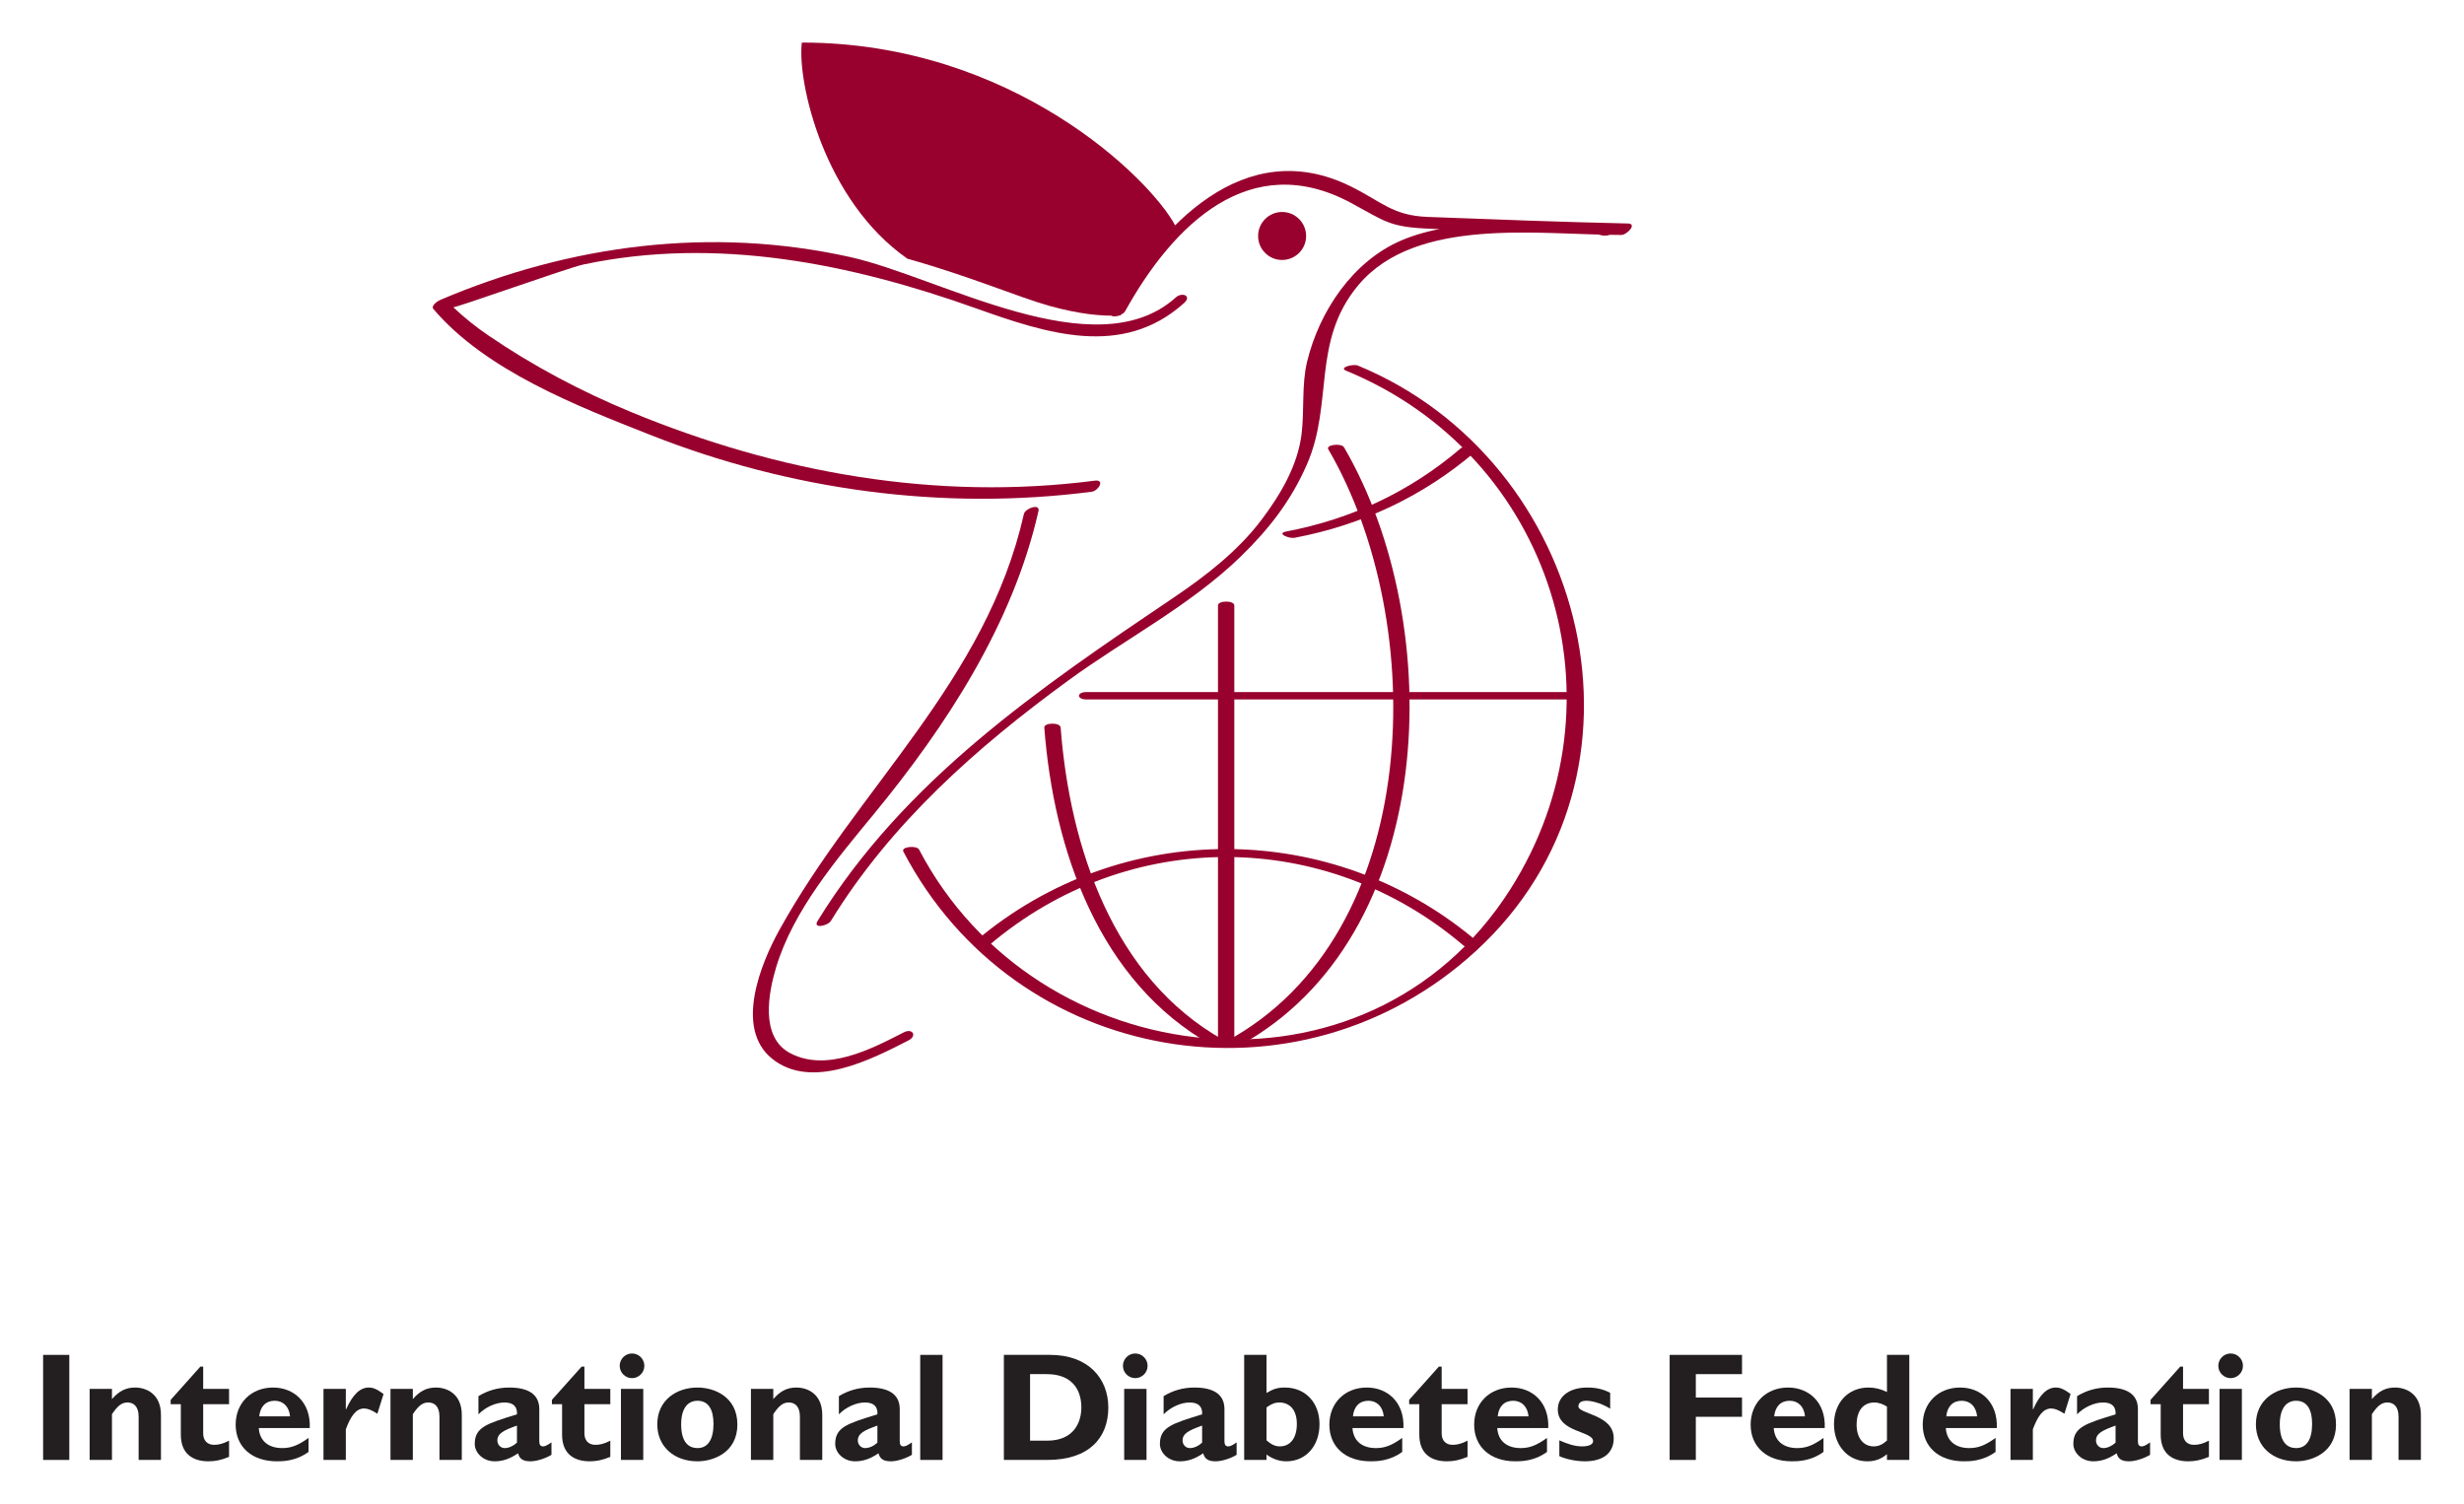 <?xml version="1.0" encoding="UTF-8" standalone="no"?>
<!DOCTYPE svg PUBLIC "-//W3C//DTD SVG 1.0//EN" "http://www.w3.org/TR/2001/REC-SVG-20010904/DTD/svg10.dtd">
<!-- Created with Inkscape (http://www.inkscape.org/) by Marsupilami -->
<svg
   xmlns:svg="http://www.w3.org/2000/svg"
   xmlns="http://www.w3.org/2000/svg"
   version="1.0"
   width="1024"
   height="625"
   viewBox="-2.854 -2.854 165.158 100.85"
   id="svg3107">
  <defs
     id="defs3109" />
  <path
     d="M 75.959,17.09 C 70.585,21.927 60.159,15.724 54.108,14.381 C 44.794,12.316 35.347,13.546 26.624,17.262 C 26.479,17.324 25.979,17.641 26.174,17.87 C 29.685,22.005 35.824,24.38 40.721,26.312 C 50.1,30.015 60.314,31.415 70.314,30.122 C 70.765,30.064 71.236,29.286 70.524,29.379 C 59.884,30.755 49.299,28.852 39.436,24.781 C 36.091,23.4 32.852,21.686 29.863,19.644 C 29.029,19.075 28.236,18.445 27.506,17.749 C 27.587,17.828 35.235,15.092 36.239,14.881 C 45.166,12.996 54.12,14.815 62.554,17.821 C 67.271,19.503 72.37,21.194 76.513,17.466 C 77.054,16.977 76.371,16.72 75.959,17.09"
     id="path2616"
     style="fill:#98012e;fill-opacity:1;fill-rule:nonzero;stroke:none" />
  <path
     d="M 72.244,18.301 C 70.989,18.371 69.44,18.201 67.476,17.657 C 65.43,17.086 62.179,15.679 57.959,14.496 C 52.355,10.585 50.561,2.644 50.879,5.6843419e-14 C 64.98,5.6843419e-14 74.226,9.098 75.918,12.269 C 74.894,13.489 73.254,15.797 72.244,18.301"
     id="path2618"
     style="fill:#98012e;fill-opacity:1;fill-rule:nonzero;stroke:none" />
  <path
     d="M 52.824,58.905 C 56.852,52.351 62.591,47.269 68.755,42.773 C 72.549,40.005 76.9,37.771 80.293,34.484 C 82.205,32.63 83.694,30.716 84.756,28.273 C 86.543,24.166 85.049,20.029 88.196,16.269 C 92.08,11.627 100.388,12.901 105.825,12.902 C 106.214,12.902 106.922,12.148 106.276,12.133 C 101.802,12.033 97.33,11.863 92.858,11.693 C 90.471,11.602 89.778,10.668 87.646,9.625 C 80.539,6.152 74.854,12.287 71.668,18.02 C 71.355,18.581 72.366,18.361 72.559,18.015 C 75.802,12.178 80.955,7.117 87.709,10.756 C 90.076,12.031 90.282,12.383 93.127,12.49 C 95.601,12.584 98.075,12.671 100.55,12.754 C 101.787,12.795 103.026,12.831 104.264,12.865 C 104.961,13.092 105.451,12.849 105.734,12.133 C 105.015,12.133 104.294,12.135 103.574,12.139 C 99.686,12.159 94.779,11.703 91.108,13.258 C 87.812,14.652 85.573,18.05 84.763,21.39 C 84.386,22.942 84.584,24.685 84.392,26.245 C 84.13,28.376 82.972,30.323 81.707,31.999 C 80.124,34.095 77.983,35.755 75.821,37.214 C 66.81,43.292 57.74,49.46 51.932,58.91 C 51.599,59.453 52.619,59.237 52.824,58.905"
     id="path2620"
     style="fill:#98012e;fill-opacity:1;fill-rule:nonzero;stroke:none" />
  <path
     d="M 84.695,12.973 C 84.695,13.86 83.972,14.58 83.084,14.58 C 82.196,14.58 81.476,13.86 81.476,12.973 C 81.476,12.084 82.196,11.361 83.084,11.361 C 83.972,11.361 84.695,12.084 84.695,12.973"
     id="path2622"
     style="fill:#98012e;fill-opacity:1;fill-rule:nonzero;stroke:none" />
  <path
     d="M 65.77,31.614 C 63.237,42.84 54.68,49.9 49.36,59.532 C 48.133,61.755 46.347,66.099 48.888,68.145 C 51.52,70.265 55.52,68.204 58.031,66.915 C 58.627,66.61 58.305,66.075 57.719,66.375 C 55.536,67.494 52.514,69.076 50.068,67.754 C 48.064,66.67 48.649,63.694 49.154,62.015 C 50.305,58.196 53.204,54.78 55.689,51.761 C 60.559,45.844 65.041,38.977 66.748,31.414 C 66.868,30.881 65.856,31.234 65.77,31.614"
     id="path2624"
     style="fill:#98012e;fill-opacity:1;fill-rule:nonzero;stroke:none" />
  <path
     d="M 87.382,22.008 C 101.198,27.69 106.396,44.196 98.386,56.786 C 88.8,71.856 66.639,69.22 58.741,54.12 C 58.584,53.818 57.515,53.924 57.685,54.25 C 65.192,68.606 84.17,71.836 96.074,60.928 C 108.984,49.095 103.625,28.02 88.156,21.657 C 87.874,21.541 86.839,21.782 87.382,22.008"
     id="path2626"
     style="fill:#98012e;fill-opacity:1;fill-rule:nonzero;stroke:none" />
  <path
     d="M 67.138,45.935 C 67.764,54.157 70.8,63.002 78.384,67.24 C 78.659,67.394 79.684,67.185 79.157,66.891 C 71.746,62.751 68.843,53.925 68.234,45.935 C 68.206,45.574 67.114,45.601 67.138,45.935"
     id="path2628"
     style="fill:#98012e;fill-opacity:1;fill-rule:nonzero;stroke:none" />
  <path
     d="M 78.785,37.749 L 78.785,66.984 C 78.785,67.332 79.881,67.332 79.881,66.984 L 79.881,37.749 C 79.881,37.4 78.785,37.4 78.785,37.749"
     id="path2630"
     style="fill:#98012e;fill-opacity:1;fill-rule:nonzero;stroke:none" />
  <path
     d="M 69.955,44.05 L 102.471,44.05 C 103.123,44.05 103.123,43.556 102.471,43.556 L 69.955,43.556 C 69.302,43.556 69.302,44.05 69.955,44.05"
     id="path2632"
     style="fill:#98012e;fill-opacity:1;fill-rule:nonzero;stroke:none" />
  <path
     d="M 95.071,27.206 C 91.674,30.108 87.75,31.954 83.362,32.788 C 82.666,32.919 83.566,33.279 83.915,33.212 C 88.435,32.354 92.516,30.445 96.019,27.455 C 96.365,27.157 95.314,27 95.071,27.206"
     id="path2634"
     style="fill:#98012e;fill-opacity:1;fill-rule:nonzero;stroke:none" />
  <path
     d="M 96.188,60.3 C 86.487,52.035 72.275,52.006 62.547,60.24 C 62.2,60.534 63.252,60.693 63.494,60.487 C 72.77,52.636 85.993,52.667 95.241,60.547 C 95.483,60.754 96.535,60.595 96.188,60.3"
     id="path2636"
     style="fill:#98012e;fill-opacity:1;fill-rule:nonzero;stroke:none" />
  <path
     d="M 86.183,27.275 C 92.96,38.888 92.657,59.78 79.344,66.975 C 78.815,67.261 79.843,67.472 80.119,67.324 C 93.657,60.008 94.184,39.045 87.239,27.144 C 87.064,26.845 86,26.965 86.183,27.275"
     id="path2638"
     style="fill:#98012e;fill-opacity:1;fill-rule:nonzero;stroke:none" />
  <path
     d="M 1.756,95.049 L 0,95.049 L 0,88.004 L 1.756,88.004 L 1.756,95.049 z"
     id="path2640"
     style="fill:#231f20;fill-opacity:1;fill-rule:nonzero;stroke:none" />
  <path
     d="M 4.617,90.969 C 5.094,90.421 5.559,90.194 6.168,90.194 C 6.911,90.194 7.902,90.618 7.902,92.021 L 7.902,95.049 L 6.405,95.049 L 6.405,92.146 C 6.405,91.475 6.085,91.196 5.661,91.196 C 5.289,91.196 5.011,91.391 4.617,91.981 L 4.617,95.049 L 3.12,95.049 L 3.12,90.286 L 4.617,90.286 L 4.617,90.969 z"
     id="path2642"
     style="fill:#231f20;fill-opacity:1;fill-rule:nonzero;stroke:none" />
  <path
     d="M 12.469,91.309 L 10.734,91.309 L 10.734,93.272 C 10.734,93.736 11.001,94.036 11.466,94.036 C 11.776,94.036 12.066,93.964 12.469,93.757 L 12.469,94.843 C 11.941,95.059 11.549,95.141 11.084,95.141 C 10.092,95.141 9.235,94.688 9.235,93.355 L 9.235,91.309 L 8.554,91.309 L 8.554,91.02 L 10.547,88.789 L 10.734,88.789 L 10.734,90.286 L 12.469,90.286 L 12.469,91.309 z"
     id="path2644"
     style="fill:#231f20;fill-opacity:1;fill-rule:nonzero;stroke:none" />
  <path
     d="M 17.799,94.511 C 16.941,95.141 16.043,95.141 15.671,95.141 C 13.998,95.141 12.912,94.171 12.912,92.683 C 12.912,91.228 13.956,90.194 15.422,90.194 C 16.806,90.194 17.954,91.175 17.881,92.911 L 14.463,92.911 C 14.514,93.757 15.092,94.254 16.032,94.254 C 16.631,94.254 17.096,94.078 17.799,93.573 L 17.799,94.511 z M 16.559,92.125 C 16.497,91.475 16.105,91.081 15.526,91.081 C 14.938,91.081 14.555,91.464 14.494,92.125 L 16.559,92.125 z"
     id="path2646"
     style="fill:#231f20;fill-opacity:1;fill-rule:nonzero;stroke:none" />
  <path
     d="M 20.299,91.65 L 20.319,91.65 C 20.764,90.659 21.259,90.194 21.837,90.194 C 22.137,90.194 22.395,90.308 22.829,90.627 L 22.416,91.95 C 22.024,91.701 21.765,91.599 21.527,91.599 C 20.98,91.599 20.629,92.115 20.299,92.993 L 20.299,95.049 L 18.801,95.049 L 18.801,90.286 L 20.299,90.286 L 20.299,91.65 z"
     id="path2648"
     style="fill:#231f20;fill-opacity:1;fill-rule:nonzero;stroke:none" />
  <path
     d="M 24.793,90.969 C 25.267,90.421 25.733,90.194 26.341,90.194 C 27.085,90.194 28.076,90.618 28.076,92.021 L 28.076,95.049 L 26.579,95.049 L 26.579,92.146 C 26.579,91.475 26.259,91.196 25.835,91.196 C 25.464,91.196 25.185,91.391 24.793,91.981 L 24.793,95.049 L 23.294,95.049 L 23.294,90.286 L 24.793,90.286 L 24.793,90.969 z"
     id="path2650"
     style="fill:#231f20;fill-opacity:1;fill-rule:nonzero;stroke:none" />
  <path
     d="M 34.089,94.707 C 33.675,94.955 33.087,95.141 32.684,95.141 C 32.189,95.141 31.95,94.986 31.848,94.604 C 31.269,94.996 30.794,95.141 30.277,95.141 C 29.512,95.141 28.945,94.573 28.945,93.974 C 28.945,92.838 29.781,92.611 31.775,91.99 C 31.806,91.546 31.599,91.196 30.949,91.196 C 30.349,91.196 29.668,91.505 29.192,91.99 L 29.192,90.772 C 29.812,90.39 30.505,90.194 31.259,90.194 C 32.456,90.194 33.273,90.596 33.273,91.64 L 33.273,93.809 C 33.273,94.046 33.366,94.14 33.52,94.14 C 33.624,94.14 33.737,94.119 34.089,93.871 L 34.089,94.707 z M 31.775,92.745 C 30.886,93.065 30.462,93.272 30.462,93.748 C 30.462,94.026 30.68,94.254 30.949,94.254 C 31.227,94.254 31.527,94.119 31.775,93.891 L 31.775,92.745 z"
     id="path2652"
     style="fill:#231f20;fill-opacity:1;fill-rule:nonzero;stroke:none" />
  <path
     d="M 38.035,91.309 L 36.299,91.309 L 36.299,93.272 C 36.299,93.736 36.568,94.036 37.032,94.036 C 37.343,94.036 37.631,93.964 38.035,93.757 L 38.035,94.843 C 37.508,95.059 37.115,95.141 36.65,95.141 C 35.659,95.141 34.801,94.688 34.801,93.355 L 34.801,91.309 L 34.119,91.309 L 34.119,91.02 L 36.114,88.789 L 36.299,88.789 L 36.299,90.286 L 38.035,90.286 L 38.035,91.309 z"
     id="path2654"
     style="fill:#231f20;fill-opacity:1;fill-rule:nonzero;stroke:none" />
  <path
     d="M 40.318,88.737 C 40.318,89.191 39.946,89.564 39.491,89.564 C 39.036,89.564 38.665,89.191 38.665,88.737 C 38.665,88.282 39.036,87.91 39.491,87.91 C 39.946,87.91 40.318,88.282 40.318,88.737 M 40.245,95.049 L 38.748,95.049 L 38.748,90.286 L 40.245,90.286 L 40.245,95.049 z"
     id="path2656"
     style="fill:#231f20;fill-opacity:1;fill-rule:nonzero;stroke:none" />
  <path
     d="M 43.881,95.141 C 42.321,95.141 41.185,94.16 41.185,92.662 C 41.185,91.041 42.476,90.194 43.881,90.194 C 45.049,90.194 46.556,90.844 46.556,92.672 C 46.556,94.564 44.935,95.141 43.881,95.141 M 43.881,91.081 C 43.23,91.081 42.786,91.589 42.786,92.662 C 42.786,93.891 43.312,94.254 43.881,94.254 C 44.584,94.254 44.955,93.674 44.955,92.631 C 44.955,91.701 44.635,91.081 43.881,91.081"
     id="path2658"
     style="fill:#231f20;fill-opacity:1;fill-rule:nonzero;stroke:none" />
  <path
     d="M 48.964,90.969 C 49.439,90.421 49.904,90.194 50.513,90.194 C 51.256,90.194 52.248,90.618 52.248,92.021 L 52.248,95.049 L 50.75,95.049 L 50.75,92.146 C 50.75,91.475 50.43,91.196 50.006,91.196 C 49.635,91.196 49.356,91.391 48.964,91.981 L 48.964,95.049 L 47.465,95.049 L 47.465,90.286 L 48.964,90.286 L 48.964,90.969 z"
     id="path2660"
     style="fill:#231f20;fill-opacity:1;fill-rule:nonzero;stroke:none" />
  <path
     d="M 58.26,94.707 C 57.846,94.955 57.259,95.141 56.855,95.141 C 56.36,95.141 56.121,94.986 56.019,94.604 C 55.44,94.996 54.965,95.141 54.449,95.141 C 53.684,95.141 53.116,94.573 53.116,93.974 C 53.116,92.838 53.953,92.611 55.946,91.99 C 55.977,91.546 55.771,91.196 55.12,91.196 C 54.52,91.196 53.839,91.505 53.364,91.99 L 53.364,90.772 C 53.984,90.39 54.676,90.194 55.43,90.194 C 56.627,90.194 57.444,90.596 57.444,91.64 L 57.444,93.809 C 57.444,94.046 57.538,94.14 57.693,94.14 C 57.795,94.14 57.909,94.119 58.26,93.871 L 58.26,94.707 z M 55.946,92.745 C 55.057,93.065 54.634,93.272 54.634,93.748 C 54.634,94.026 54.851,94.254 55.12,94.254 C 55.399,94.254 55.699,94.119 55.946,93.891 L 55.946,92.745 z"
     id="path2662"
     style="fill:#231f20;fill-opacity:1;fill-rule:nonzero;stroke:none" />
  <path
     d="M 60.315,95.049 L 58.818,95.049 L 58.818,88.004 L 60.315,88.004 L 60.315,95.049 z"
     id="path2664"
     style="fill:#231f20;fill-opacity:1;fill-rule:nonzero;stroke:none" />
  <path
     d="M 67.536,88.004 C 70.109,88.004 71.431,89.605 71.431,91.536 C 71.431,93.561 70.15,95.049 67.34,95.049 L 64.427,95.049 L 64.427,88.004 L 67.536,88.004 z M 66.184,93.757 L 67.33,93.757 C 69.096,93.757 69.623,92.559 69.623,91.526 C 69.623,90.317 68.972,89.295 67.309,89.295 L 66.184,89.295 L 66.184,93.757 z"
     id="path2666"
     style="fill:#231f20;fill-opacity:1;fill-rule:nonzero;stroke:none" />
  <path
     d="M 74.065,88.737 C 74.065,89.191 73.692,89.564 73.237,89.564 C 72.784,89.564 72.411,89.191 72.411,88.737 C 72.411,88.282 72.784,87.91 73.237,87.91 C 73.692,87.91 74.065,88.282 74.065,88.737 M 73.993,95.049 L 72.495,95.049 L 72.495,90.286 L 73.993,90.286 L 73.993,95.049 z"
     id="path2668"
     style="fill:#231f20;fill-opacity:1;fill-rule:nonzero;stroke:none" />
  <path
     d="M 80.035,94.707 C 79.623,94.955 79.034,95.141 78.63,95.141 C 78.135,95.141 77.897,94.986 77.794,94.604 C 77.215,94.996 76.74,95.141 76.224,95.141 C 75.459,95.141 74.891,94.573 74.891,93.974 C 74.891,92.838 75.728,92.611 77.721,91.99 C 77.752,91.546 77.546,91.196 76.895,91.196 C 76.296,91.196 75.614,91.505 75.139,91.99 L 75.139,90.772 C 75.759,90.39 76.451,90.194 77.205,90.194 C 78.404,90.194 79.219,90.596 79.219,91.64 L 79.219,93.809 C 79.219,94.046 79.312,94.14 79.468,94.14 C 79.57,94.14 79.684,94.119 80.035,93.871 L 80.035,94.707 z M 77.721,92.745 C 76.834,93.065 76.41,93.272 76.41,93.748 C 76.41,94.026 76.626,94.254 76.895,94.254 C 77.174,94.254 77.474,94.119 77.721,93.891 L 77.721,92.745 z"
     id="path2670"
     style="fill:#231f20;fill-opacity:1;fill-rule:nonzero;stroke:none" />
  <path
     d="M 82.039,90.555 C 82.514,90.276 82.804,90.194 83.269,90.194 C 84.641,90.194 85.593,91.196 85.593,92.651 C 85.593,94.119 84.672,95.141 83.371,95.141 C 82.896,95.141 82.453,94.986 82.039,94.688 L 82.039,95.049 L 80.541,95.049 L 80.541,88.004 L 82.039,88.004 L 82.039,90.555 z M 82.039,93.736 C 82.36,94.016 82.629,94.14 82.927,94.14 C 83.63,94.14 84.074,93.593 84.074,92.631 C 84.074,91.62 83.526,91.196 82.906,91.196 C 82.618,91.196 82.39,91.279 82.039,91.526 L 82.039,93.736 z"
     id="path2672"
     style="fill:#231f20;fill-opacity:1;fill-rule:nonzero;stroke:none" />
  <path
     d="M 91.14,94.511 C 90.282,95.141 89.384,95.141 89.013,95.141 C 87.339,95.141 86.254,94.171 86.254,92.683 C 86.254,91.228 87.297,90.194 88.764,90.194 C 90.149,90.194 91.295,91.175 91.222,92.911 L 87.804,92.911 C 87.855,93.757 88.434,94.254 89.374,94.254 C 89.972,94.254 90.438,94.078 91.14,93.573 L 91.14,94.511 z M 89.901,92.125 C 89.839,91.475 89.446,91.081 88.868,91.081 C 88.279,91.081 87.896,91.464 87.834,92.125 L 89.901,92.125 z"
     id="path2674"
     style="fill:#231f20;fill-opacity:1;fill-rule:nonzero;stroke:none" />
  <path
     d="M 95.52,91.309 L 93.785,91.309 L 93.785,93.272 C 93.785,93.736 94.052,94.036 94.517,94.036 C 94.828,94.036 95.116,93.964 95.52,93.757 L 95.52,94.843 C 94.993,95.059 94.6,95.141 94.135,95.141 C 93.144,95.141 92.286,94.688 92.286,93.355 L 92.286,91.309 L 91.605,91.309 L 91.605,91.02 L 93.599,88.789 L 93.785,88.789 L 93.785,90.286 L 95.52,90.286 L 95.52,91.309 z"
     id="path2676"
     style="fill:#231f20;fill-opacity:1;fill-rule:nonzero;stroke:none" />
  <path
     d="M 100.849,94.511 C 99.991,95.141 99.093,95.141 98.721,95.141 C 97.047,95.141 95.964,94.171 95.964,92.683 C 95.964,91.228 97.006,90.194 98.472,90.194 C 99.858,90.194 101.004,91.175 100.933,92.911 L 97.513,92.911 C 97.564,93.757 98.142,94.254 99.082,94.254 C 99.681,94.254 100.146,94.078 100.849,93.573 L 100.849,94.511 z M 99.61,92.125 C 99.547,91.475 99.155,91.081 98.576,91.081 C 97.987,91.081 97.605,91.464 97.544,92.125 L 99.61,92.125 z"
     id="path2678"
     style="fill:#231f20;fill-opacity:1;fill-rule:nonzero;stroke:none" />
  <path
     d="M 105.085,91.609 C 104.434,91.206 103.794,91.081 103.494,91.081 C 103.297,91.081 102.956,91.123 102.956,91.454 C 102.956,91.981 105.323,92.001 105.323,93.593 C 105.323,94.584 104.62,95.141 103.38,95.141 C 102.616,95.141 101.882,94.904 101.676,94.79 L 101.676,93.736 C 102.161,93.942 102.647,94.14 103.215,94.14 C 103.66,94.14 103.939,94.005 103.939,93.789 C 103.939,93.096 101.573,93.22 101.573,91.66 C 101.573,90.782 102.369,90.194 103.545,90.194 C 104.145,90.194 104.589,90.297 105.085,90.545 L 105.085,91.609 z"
     id="path2680"
     style="fill:#231f20;fill-opacity:1;fill-rule:nonzero;stroke:none" />
  <path
     d="M 113.926,89.295 L 110.828,89.295 L 110.828,90.865 L 113.926,90.865 L 113.926,92.156 L 110.828,92.156 L 110.828,95.049 L 109.073,95.049 L 109.073,88.004 L 113.926,88.004 L 113.926,89.295 z"
     id="path2682"
     style="fill:#231f20;fill-opacity:1;fill-rule:nonzero;stroke:none" />
  <path
     d="M 119.391,94.511 C 118.534,95.141 117.635,95.141 117.264,95.141 C 115.59,95.141 114.505,94.171 114.505,92.683 C 114.505,91.228 115.549,90.194 117.015,90.194 C 118.399,90.194 119.546,91.175 119.474,92.911 L 116.054,92.911 C 116.106,93.757 116.685,94.254 117.625,94.254 C 118.224,94.254 118.689,94.078 119.391,93.573 L 119.391,94.511 z M 118.151,92.125 C 118.09,91.475 117.698,91.081 117.119,91.081 C 116.53,91.081 116.147,91.464 116.085,92.125 L 118.151,92.125 z"
     id="path2684"
     style="fill:#231f20;fill-opacity:1;fill-rule:nonzero;stroke:none" />
  <path
     d="M 125.144,95.049 L 123.646,95.049 L 123.646,94.666 C 123.222,95.007 122.831,95.141 122.324,95.141 C 121.044,95.141 120.094,94.088 120.094,92.662 C 120.094,91.206 121.044,90.194 122.407,90.194 C 122.841,90.194 123.244,90.297 123.646,90.493 L 123.646,88.004 L 125.144,88.004 L 125.144,95.049 z M 123.646,91.475 C 123.43,91.32 123.079,91.196 122.81,91.196 C 122.056,91.196 121.611,91.743 121.611,92.694 C 121.611,93.561 122.056,94.14 122.757,94.14 C 123.079,94.14 123.338,94.026 123.646,93.748 L 123.646,91.475 z"
     id="path2686"
     style="fill:#231f20;fill-opacity:1;fill-rule:nonzero;stroke:none" />
  <path
     d="M 130.929,94.511 C 130.071,95.141 129.173,95.141 128.801,95.141 C 127.127,95.141 126.044,94.171 126.044,92.683 C 126.044,91.228 127.086,90.194 128.553,90.194 C 129.938,90.194 131.084,91.175 131.012,92.911 L 127.593,92.911 C 127.644,93.757 128.222,94.254 129.162,94.254 C 129.762,94.254 130.226,94.078 130.929,93.573 L 130.929,94.511 z M 129.69,92.125 C 129.627,91.475 129.235,91.081 128.656,91.081 C 128.067,91.081 127.685,91.464 127.624,92.125 L 129.69,92.125 z"
     id="path2688"
     style="fill:#231f20;fill-opacity:1;fill-rule:nonzero;stroke:none" />
  <path
     d="M 133.429,91.65 L 133.45,91.65 C 133.894,90.659 134.389,90.194 134.968,90.194 C 135.268,90.194 135.526,90.308 135.96,90.627 L 135.546,91.95 C 135.154,91.701 134.896,91.599 134.657,91.599 C 134.11,91.599 133.759,92.115 133.429,92.993 L 133.429,95.049 L 131.931,95.049 L 131.931,90.286 L 133.429,90.286 L 133.429,91.65 z"
     id="path2690"
     style="fill:#231f20;fill-opacity:1;fill-rule:nonzero;stroke:none" />
  <path
     d="M 141.29,94.707 C 140.876,94.955 140.287,95.141 139.885,95.141 C 139.389,95.141 139.151,94.986 139.049,94.604 C 138.469,94.996 137.995,95.141 137.479,95.141 C 136.714,95.141 136.145,94.573 136.145,93.974 C 136.145,92.838 136.982,92.611 138.976,91.99 C 139.007,91.546 138.8,91.196 138.15,91.196 C 137.55,91.196 136.869,91.505 136.394,91.99 L 136.394,90.772 C 137.014,90.39 137.705,90.194 138.459,90.194 C 139.657,90.194 140.474,90.596 140.474,91.64 L 140.474,93.809 C 140.474,94.046 140.566,94.14 140.722,94.14 C 140.825,94.14 140.939,94.119 141.29,93.871 L 141.29,94.707 z M 138.976,92.745 C 138.088,93.065 137.664,93.272 137.664,93.748 C 137.664,94.026 137.881,94.254 138.15,94.254 C 138.429,94.254 138.727,94.119 138.976,93.891 L 138.976,92.745 z"
     id="path2692"
     style="fill:#231f20;fill-opacity:1;fill-rule:nonzero;stroke:none" />
  <path
     d="M 145.236,91.309 L 143.501,91.309 L 143.501,93.272 C 143.501,93.736 143.769,94.036 144.234,94.036 C 144.544,94.036 144.833,93.964 145.236,93.757 L 145.236,94.843 C 144.709,95.059 144.316,95.141 143.851,95.141 C 142.86,95.141 142.002,94.688 142.002,93.355 L 142.002,91.309 L 141.321,91.309 L 141.321,91.02 L 143.315,88.789 L 143.501,88.789 L 143.501,90.286 L 145.236,90.286 L 145.236,91.309 z"
     id="path2694"
     style="fill:#231f20;fill-opacity:1;fill-rule:nonzero;stroke:none" />
  <path
     d="M 147.519,88.737 C 147.519,89.191 147.148,89.564 146.692,89.564 C 146.238,89.564 145.866,89.191 145.866,88.737 C 145.866,88.282 146.238,87.91 146.692,87.91 C 147.148,87.91 147.519,88.282 147.519,88.737 M 147.446,95.049 L 145.949,95.049 L 145.949,90.286 L 147.446,90.286 L 147.446,95.049 z"
     id="path2696"
     style="fill:#231f20;fill-opacity:1;fill-rule:nonzero;stroke:none" />
  <path
     d="M 151.083,95.141 C 149.523,95.141 148.387,94.16 148.387,92.662 C 148.387,91.041 149.679,90.194 151.083,90.194 C 152.25,90.194 153.759,90.844 153.759,92.672 C 153.759,94.564 152.136,95.141 151.083,95.141 M 151.083,91.081 C 150.431,91.081 149.988,91.589 149.988,92.662 C 149.988,93.891 150.515,94.254 151.083,94.254 C 151.785,94.254 152.156,93.674 152.156,92.631 C 152.156,91.701 151.838,91.081 151.083,91.081"
     id="path2698"
     style="fill:#231f20;fill-opacity:1;fill-rule:nonzero;stroke:none" />
  <path
     d="M 156.165,90.969 C 156.64,90.421 157.105,90.194 157.714,90.194 C 158.458,90.194 159.45,90.618 159.45,92.021 L 159.45,95.049 L 157.951,95.049 L 157.951,92.146 C 157.951,91.475 157.631,91.196 157.208,91.196 C 156.836,91.196 156.558,91.391 156.165,91.981 L 156.165,95.049 L 154.667,95.049 L 154.667,90.286 L 156.165,90.286 L 156.165,90.969 z"
     id="path2700"
     style="fill:#231f20;fill-opacity:1;fill-rule:nonzero;stroke:none" />
</svg>
<!-- version: 20090314, original size: 159.45 95.141251, border: 3% -->
